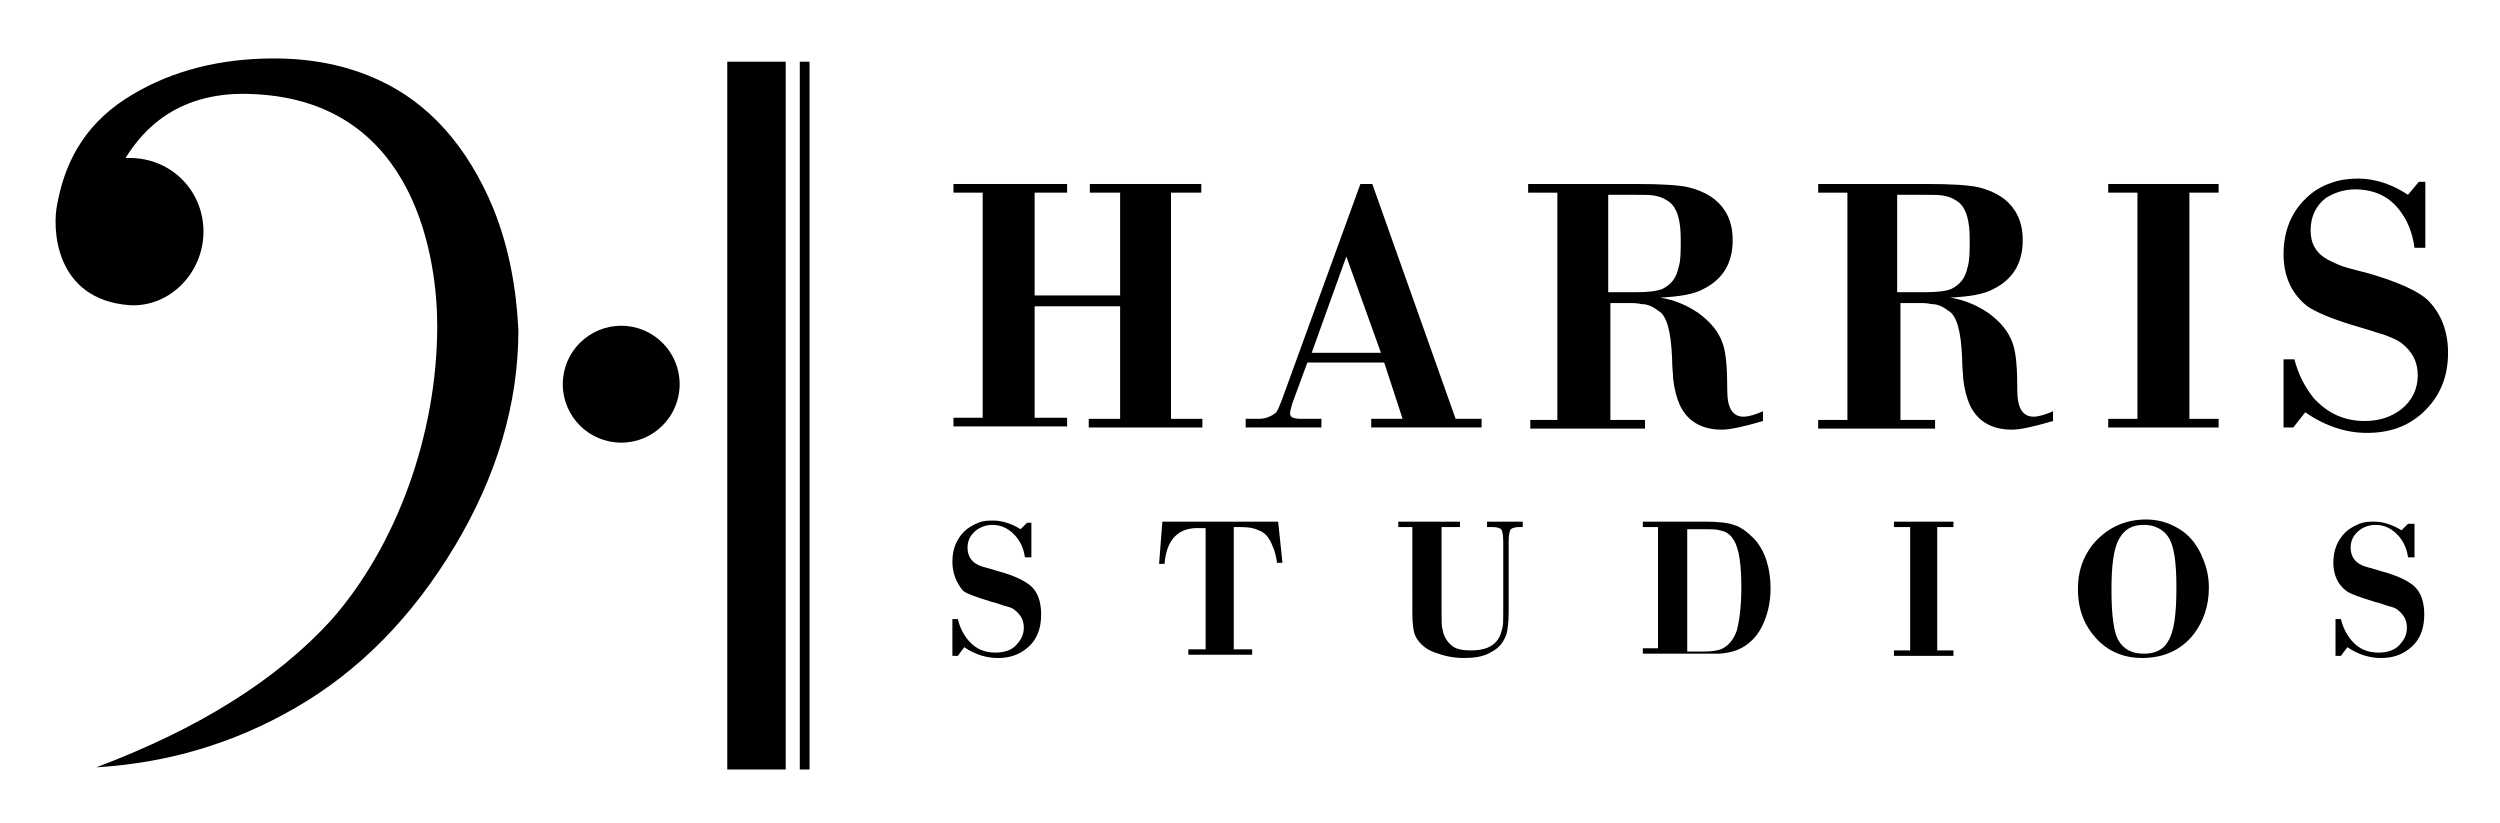 <?xml version="1.0" encoding="utf-8"?>
<!-- Generator: Adobe Illustrator 19.1.0, SVG Export Plug-In . SVG Version: 6.00 Build 0)  -->
<svg version="1.1" id="Layer_1" xmlns="http://www.w3.org/2000/svg" xmlns:xlink="http://www.w3.org/1999/xlink" x="0px" y="0px"
	 viewBox="0 0 231 76" style="enable-background:new 0 0 231 76;" xml:space="preserve">
<rect id="XMLID_6_" x="67.2" y="5.7" width="5.4" height="65.4"/>
<g id="XMLID_13_">
	<rect id="XMLID_5_" x="73.9" y="5.7" width="0.9" height="65.4"/>
</g>
<circle id="XMLID_4_" cx="57.4" cy="35.5" r="5.4"/>
<g id="XMLID_25_">
	<path id="XMLID_26_" d="M90.8,38.7V17.8h-2.7v-0.8h10.5v0.8h-3v9.5h7.9v-9.5h-2.8v-0.8H111v0.8h-2.8v20.9h2.9v0.8h-10.5v-0.8h2.9
		V28.3h-7.9v10.3h3v0.8H88.1v-0.8H90.8z"/>
	<path id="XMLID_28_" d="M127.9,33.5h-7.1l-1.4,3.8c-0.1,0.4-0.2,0.7-0.2,0.9c0,0.4,0.4,0.5,1.1,0.5h1.8v0.8h-7v-0.8h1.2
		c0.6,0,1.1-0.2,1.5-0.5c0.2-0.1,0.4-0.6,0.7-1.4l7.2-19.8h1.1l7.7,21.7h2.4v0.8h-10.2v-0.8h2.9L127.9,33.5z M127.6,32.6l-3.2-8.9
		l-3.2,8.9H127.6z"/>
	<path id="XMLID_31_" d="M143.9,38.7V17.8h-2.7v-0.8h10c2.3,0,3.9,0.1,4.8,0.3c1.6,0.4,2.7,1.1,3.4,2.2c0.5,0.8,0.7,1.7,0.7,2.7
		c0,2.1-0.9,3.6-2.7,4.5c-0.9,0.5-2.2,0.7-4,0.8c1.2,0.2,2.3,0.6,3.5,1.4c1.1,0.8,1.9,1.7,2.3,2.9c0.3,0.9,0.4,2.3,0.4,4.3
		c0,1.6,0.5,2.4,1.5,2.4c0.5,0,1.1-0.2,1.8-0.5v0.9c-1.7,0.5-3,0.8-3.8,0.8c-1.9,0-3.2-0.8-3.9-2.3c-0.3-0.7-0.5-1.5-0.6-2.4
		c0-0.4-0.1-1-0.1-1.9c-0.1-2.5-0.5-4-1.3-4.4c-0.5-0.4-1-0.6-1.5-0.6c-0.5-0.1-0.8-0.1-1-0.1h-1.9v10.8h3.2v0.8h-10.6v-0.8H143.9z
		 M148.7,27h2.5c1.1,0,1.9-0.1,2.4-0.3c0.8-0.4,1.3-1,1.5-2c0.2-0.6,0.2-1.5,0.2-2.6c0-1.7-0.3-2.8-1-3.4c-0.4-0.3-0.8-0.5-1.3-0.6
		c-0.4-0.1-1-0.1-1.9-0.1h-2.5V27z"/>
	<path id="XMLID_34_" d="M170.7,38.7V17.8H168v-0.8h10c2.3,0,3.9,0.1,4.8,0.3c1.6,0.4,2.7,1.1,3.4,2.2c0.5,0.8,0.7,1.7,0.7,2.7
		c0,2.1-0.9,3.6-2.7,4.5c-0.9,0.5-2.2,0.7-4,0.8c1.2,0.2,2.3,0.6,3.5,1.4c1.1,0.8,1.9,1.7,2.3,2.9c0.3,0.9,0.4,2.3,0.4,4.3
		c0,1.6,0.5,2.4,1.5,2.4c0.5,0,1.1-0.2,1.8-0.5v0.9c-1.7,0.5-3,0.8-3.8,0.8c-1.9,0-3.2-0.8-3.9-2.3c-0.3-0.7-0.5-1.5-0.6-2.4
		c0-0.4-0.1-1-0.1-1.9c-0.1-2.5-0.5-4-1.3-4.4c-0.5-0.4-1-0.6-1.5-0.6c-0.5-0.1-0.8-0.1-1-0.1h-1.9v10.8h3.2v0.8H168v-0.8H170.7z
		 M175.4,27h2.5c1.1,0,1.9-0.1,2.4-0.3c0.8-0.4,1.3-1,1.5-2c0.2-0.6,0.2-1.5,0.2-2.6c0-1.7-0.3-2.8-1-3.4c-0.4-0.3-0.8-0.5-1.3-0.6
		c-0.4-0.1-1-0.1-1.9-0.1h-2.5V27z"/>
	<path id="XMLID_37_" d="M197.5,38.7V17.8h-2.7v-0.8h10.2v0.8h-2.7v20.9h2.7v0.8h-10.2v-0.8H197.5z"/>
	<path id="XMLID_39_" d="M224.1,16.8v6.1h-1c-0.2-1.5-0.7-2.6-1.4-3.5c-1-1.3-2.4-1.9-4.1-1.9c-1,0-1.9,0.3-2.7,0.8
		c-0.9,0.7-1.4,1.7-1.4,3c0,1.2,0.5,2.1,1.6,2.7c0.6,0.3,1.2,0.6,2,0.8l1.9,0.5c2.7,0.8,4.4,1.6,5.3,2.4c1.2,1.2,1.9,2.8,1.9,4.9
		c0,2.3-0.8,4.1-2.3,5.5c-1.4,1.3-3.1,1.9-5.2,1.9c-1.9,0-3.8-0.6-5.7-1.9l-1.1,1.4h-0.9v-6.3h1c0.4,1.5,1,2.6,1.8,3.6
		c1.3,1.4,2.8,2.1,4.7,2.1c1.4,0,2.5-0.4,3.4-1.1c1-0.8,1.5-1.9,1.5-3.1c0-1.3-0.5-2.2-1.5-3c-0.4-0.3-0.9-0.5-1.7-0.8
		c-0.1,0-0.9-0.3-2.3-0.7c-2.4-0.7-4-1.4-4.7-1.9c-1.4-1.1-2.2-2.7-2.2-4.8c0-2.1,0.7-3.9,2.1-5.2c0.6-0.6,1.4-1.1,2.3-1.4
		c0.8-0.3,1.7-0.4,2.5-0.4c1.5,0,3.1,0.5,4.6,1.5l1-1.2H224.1z"/>
</g>
<g id="XMLID_7_">
	<path id="XMLID_8_" d="M95.3,48.2v3.3h-0.6c-0.1-0.8-0.4-1.4-0.8-1.9c-0.6-0.7-1.3-1.1-2.2-1.1c-0.6,0-1.1,0.2-1.5,0.5
		c-0.5,0.4-0.8,0.9-0.8,1.6c0,0.7,0.3,1.2,0.8,1.5c0.3,0.2,0.7,0.3,1.1,0.4l1,0.3c1.5,0.4,2.4,0.9,2.9,1.3c0.7,0.6,1,1.5,1,2.7
		c0,1.3-0.4,2.3-1.2,3c-0.8,0.7-1.7,1-2.8,1c-1,0-2.1-0.3-3.1-1l-0.6,0.8h-0.5v-3.4h0.5c0.2,0.8,0.5,1.4,1,2
		c0.7,0.8,1.5,1.1,2.5,1.1c0.7,0,1.4-0.2,1.8-0.6c0.5-0.5,0.8-1,0.8-1.7c0-0.7-0.3-1.2-0.8-1.6c-0.2-0.2-0.5-0.3-0.9-0.4
		c-0.1,0-0.5-0.2-1.3-0.4c-1.3-0.4-2.2-0.7-2.6-1C88.4,53.9,88,53,88,51.9c0-1.2,0.4-2.1,1.1-2.8c0.3-0.3,0.8-0.6,1.3-0.8
		c0.5-0.2,0.9-0.2,1.4-0.2c0.8,0,1.7,0.3,2.5,0.8l0.6-0.6H95.3z"/>
	<path id="XMLID_10_" d="M111.4,60.2V48.8h-0.5c-2-0.1-3.1,1-3.3,3.3h-0.5l0.3-3.9h10.7l0.4,3.8h-0.5c-0.1-0.6-0.2-1.1-0.4-1.5
		c-0.3-0.8-0.7-1.3-1.3-1.5c-0.4-0.2-0.9-0.3-1.7-0.3H114v11.3h1.7v0.5h-5.9v-0.5H111.4z"/>
	<path id="XMLID_12_" d="M130.7,48.7h-1.5v-0.5h5.7v0.5h-1.7v7.9c0,0.8,0,1.3,0.1,1.6c0.1,0.6,0.4,1.1,0.9,1.5
		c0.4,0.3,1,0.4,1.7,0.4c1.2,0,2-0.3,2.5-1c0.2-0.3,0.3-0.6,0.4-1c0.1-0.3,0.1-0.8,0.1-1.5v-6.6c0-0.6-0.1-1-0.2-1.1
		c-0.1-0.1-0.4-0.2-0.8-0.2h-0.5v-0.5h3.3v0.5h-0.3c-0.4,0-0.7,0.1-0.8,0.2c-0.1,0.1-0.2,0.5-0.2,1.1v6.6c0,0.9-0.1,1.6-0.2,2
		c-0.3,0.8-0.7,1.3-1.5,1.7c-0.7,0.4-1.5,0.5-2.5,0.5c-0.9,0-1.8-0.2-2.6-0.5c-0.9-0.3-1.5-0.9-1.8-1.5c-0.2-0.4-0.3-1.1-0.3-2.2
		V48.7z"/>
	<path id="XMLID_15_" d="M153.2,60.2V48.7h-1.4v-0.5h5.7c1.2,0,2.2,0.1,2.7,0.3c0.7,0.2,1.3,0.7,1.9,1.3c1,1.1,1.5,2.7,1.5,4.6
		c0,1.3-0.3,2.5-0.8,3.5c-0.6,1.2-1.6,2-2.7,2.3c-0.4,0.1-0.9,0.2-1.4,0.2c-0.3,0-0.7,0-1.2,0h-5.7v-0.5H153.2z M155.8,60.2h1.7
		c0.7,0,1.2-0.1,1.5-0.2c0.7-0.3,1.2-0.9,1.5-1.8c0.2-0.8,0.4-2.1,0.4-3.9c0-2.1-0.2-3.6-0.7-4.4c-0.3-0.5-0.7-0.8-1.3-0.9
		c-0.3-0.1-0.7-0.1-1.3-0.1h-1.7V60.2z"/>
	<path id="XMLID_18_" d="M176.5,60.2V48.7h-1.5v-0.5h5.5v0.5h-1.5v11.4h1.5v0.5h-5.5v-0.5H176.5z"/>
	<path id="XMLID_20_" d="M198.3,48c1.3,0,2.4,0.4,3.4,1.1c0.8,0.6,1.4,1.4,1.8,2.4c0.4,0.9,0.6,1.8,0.6,2.8c0,1.7-0.5,3.1-1.4,4.3
		c-1.2,1.5-2.8,2.2-4.8,2.2c-1.5,0-2.8-0.5-3.8-1.4c-1.4-1.3-2.1-2.9-2.1-5c0-1.5,0.4-2.8,1.3-4C194.6,48.8,196.3,48,198.3,48z
		 M198.1,48.5c-1.1,0-1.8,0.4-2.3,1.3c-0.5,0.9-0.7,2.4-0.7,4.7c0,2.3,0.2,3.8,0.6,4.6c0.5,0.9,1.3,1.3,2.4,1.3
		c1.1,0,1.8-0.4,2.2-1.1c0.6-0.9,0.8-2.6,0.8-5c0-2.3-0.2-3.8-0.7-4.6c-0.3-0.5-0.7-0.8-1.2-1C199,48.6,198.6,48.5,198.1,48.5z"/>
	<path id="XMLID_23_" d="M223.1,48.2v3.3h-0.6c-0.1-0.8-0.4-1.4-0.8-1.9c-0.6-0.7-1.3-1.1-2.2-1.1c-0.6,0-1.1,0.2-1.5,0.5
		c-0.5,0.4-0.8,0.9-0.8,1.6c0,0.7,0.3,1.2,0.8,1.5c0.3,0.2,0.7,0.3,1.1,0.4l1,0.3c1.5,0.4,2.4,0.9,2.9,1.3c0.7,0.6,1,1.5,1,2.7
		c0,1.3-0.4,2.3-1.2,3c-0.8,0.7-1.7,1-2.8,1c-1,0-2.1-0.3-3.1-1l-0.6,0.8h-0.5v-3.4h0.5c0.2,0.8,0.5,1.4,1,2
		c0.7,0.8,1.5,1.1,2.5,1.1c0.7,0,1.4-0.2,1.8-0.6c0.5-0.5,0.8-1,0.8-1.7c0-0.7-0.3-1.2-0.8-1.6c-0.2-0.2-0.5-0.3-0.9-0.4
		c-0.1,0-0.5-0.2-1.3-0.4c-1.3-0.4-2.2-0.7-2.6-1c-0.8-0.6-1.2-1.5-1.2-2.6c0-1.2,0.4-2.1,1.1-2.8c0.3-0.3,0.8-0.6,1.3-0.8
		c0.5-0.2,0.9-0.2,1.4-0.2c0.8,0,1.7,0.3,2.5,0.8l0.6-0.6H223.1z"/>
</g>
<path id="XMLID_1_" d="M45.6,19.3C43.2,13.5,39.6,9.5,35,7.4c-2.8-1.3-6-2-9.7-2c-4.9,0-9.3,1.1-13,3.3c-4.1,2.4-6.2,5.8-7,10.1
	C4.8,21,5,27.7,12,28.2c3.7,0.2,6.8-3,6.8-6.8c0-3.8-3-6.8-6.8-6.8c-0.1,0-0.3,0-0.4,0c1.6-2.6,4.9-6.3,11.9-5.9
	c15.1,0.7,16.9,15.6,16.9,21.4c0,10.1-3.8,20.4-9.8,27.2c-5.1,5.6-12.4,10.1-21.7,13.6c6.6-0.4,12.7-2.2,18.4-5.5
	c5.9-3.4,10.8-8.4,14.7-14.9c3.9-6.5,5.9-13.2,5.9-20C47.7,26.5,47,22.8,45.6,19.3z"/>
</svg>
